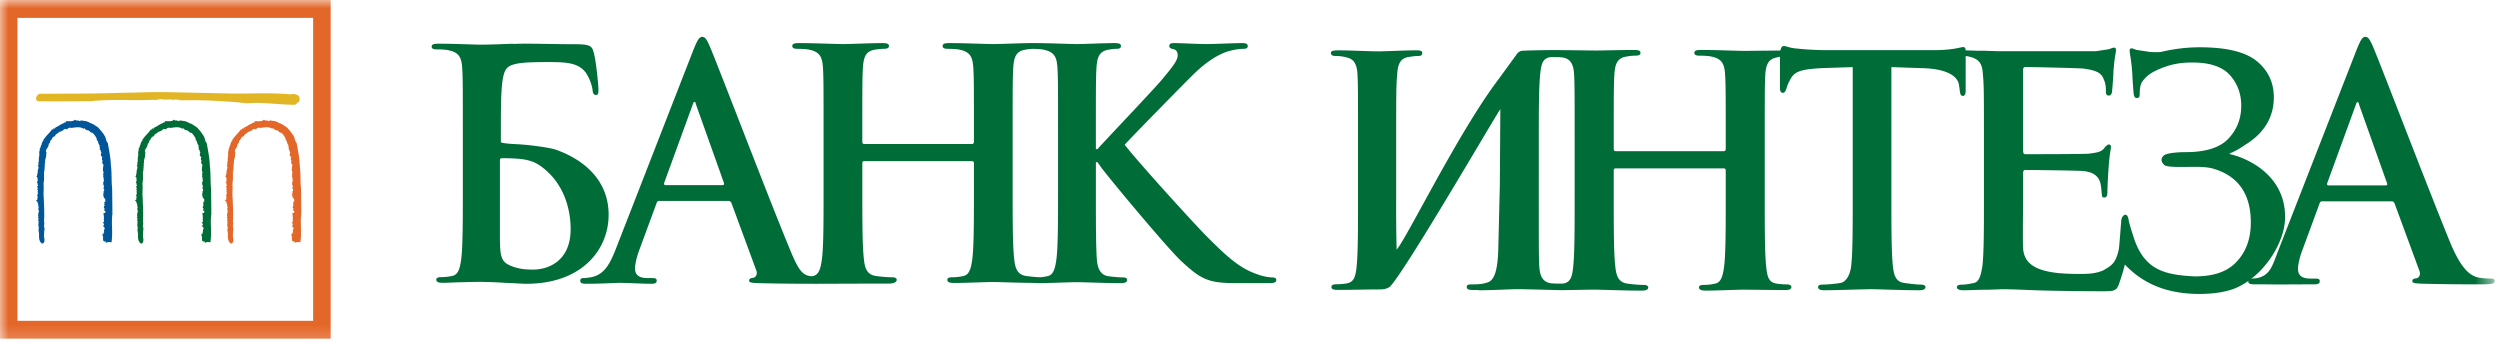 <svg width="150" height="21" viewBox="0 0 150 21" xmlns="http://www.w3.org/2000/svg" xmlns:xlink="http://www.w3.org/1999/xlink"><title>inteza</title><defs><path id="a" d="M0 20.784h149.507V0H0v20.784z"/></defs><g fill="none" fill-rule="evenodd"><path d="M17.893 5.73V5.73l-.007-.003c-.12-.076-.303-.116-.426-.062-.783-.076-1.53-.069-2.323-.06h-.023l-.032.002c-.397.005-.807.009-1.219.004l-3.32-.071a38.905 38.905 0 0 0-2.466.016c-.62.007-1.22.023-1.834.04-.638.017-2.162.023-3.072.026-.485.002-.738.002-.772.004-.108.006-.238.16-.24.283-.002.07.038.15.154.16.085.009.635.012 1.636.01l1.022-.006c.272-.002.398.003.457-.002h.006c.752-.08 1.507-.074 2.236-.069h.057c.472.002.96.006 1.452-.014a.72.72 0 0 0 .313-.021l.016-.002c.047-.008.095-.019.14-.022.113.031.24.031.376.028.13-.004.262-.005.383.025v.003l.021-.002v-.003c.107-.037.203-.018.305.003.004.002.02.003.02.003a.753.753 0 0 0 .139.02c.949-.026 1.998.009 3.308.113l.618.067h.008c.55-.056 1.119-.013 1.67.029h.013c.413.032.804.06 1.192.053l.003.004.023-.008V6.27l.205-.166h.001l.009-.011h-.001a.298.298 0 0 0-.048-.362" fill="#E1B523"/><path d="M12.663 12.718l.017-.012v-.042l-.015-1.323v-.008c-.023-.2-.028-.417-.033-.65-.006-.263-.011-.536-.046-.774-.007-.345-.072-.713-.137-1.068l-.044-.243-.004-.02-.016-.019c-.051-.052-.069-.12-.089-.196-.017-.065-.034-.133-.074-.197a2.64 2.64 0 0 0-.345-.458l-.006-.007c-.03-.042-.066-.065-.097-.084-.018-.013-.035-.023-.054-.039l-.028-.024-.016.003-.022-.02a.968.968 0 0 0-.33-.163h-.003c-.034-.05-.1-.058-.143-.06v-.031l-.062-.009-.287-.044-.042-.009-.026.037c-.01.014-.014.018-.074-.006a.608.608 0 0 0-.092-.026h-.035l-.014.016c-.01-.007-.021-.016-.034-.02l-.119-.038-.01.058a.263.263 0 0 0-.137.03h-.19l-.175.002.02.068-.003.004c-.078-.02-.137.028-.17.056l-.016.013a.237.237 0 0 0-.123.058c-.019.014-.025.019-.041.019l-.03.004-.019.022a.508.508 0 0 1-.154.092l-.097.043.021.022a.169.169 0 0 0-.046.031h-.094v.076c-.004-.002-.007-.002-.01-.002l-.053-.023a.325.325 0 0 0-.037.047c-.058.08-.132.159-.21.247a2.52 2.52 0 0 0-.259.314l-.021.033.013.035a.127.127 0 0 0-.07.093c-.035.039-.043.092-.05.127a.258.258 0 0 1-.005.033.264.264 0 0 0-.055.13c-.003.028-.006.044-.017.06l-.047.058.02.018c-.013.034-.013.071-.013.095a.16.16 0 0 1-.002.03l-.03.019.007.049c.013.092.001.179-.01.27a1.198 1.198 0 0 0-.014.277c-.036.056-.027.12-.021.161a.25.25 0 0 1 .003.042l-.045.036.032.058c.025.042.005.11-.013.176-.019.061-.04.139-.017.206a.083.083 0 0 0-.017.017.102.102 0 0 0-.014.056c0 .05-.003.066-.006.07l-.034.073-.004.028.06.044a.36.36 0 0 0 .003.116c.008.05.01.069-.005.088l-.038.072.038.046v.012c-.002.033-.005.092.035.134 0 .009.003.016.004.022l-.07.019.046.101a.114.114 0 0 1-.006.025c-.006.028-.02.088.01.138a.247.247 0 0 0 .001.154c.003.01.007.025.007.035-.065.07-.034.165-.015.216-.031.047-.024.108-.017.14l-.09.033.091.095a.101.101 0 0 0 .011.072c.01.017.024.028.038.033l-.027.01c0 .002.001.006.004.01h-.002l.033.084-.002.01c-.007.05.004.1.028.138a.09.09 0 0 0-.015.042l-.036.035.036.051c.027.04.016.093-.004.174-.017.073-.038.164.001.243l-.05.049.064.047-.005.01c-.017.032-.046.089-.01.15l-.002-.005c.014.027.007.077 0 .126-.007.076-.019.168.02.255l-.012.092.004-.012a.119.119 0 0 0 .008.088l-.028.01.02.063a.84.84 0 0 1 .02.23c0 .161.001.34.141.478l.032.03.039-.011c.105-.034.11-.14.113-.198l.002-.033.003-.016-.005-.015c-.042-.146-.024-.337-.008-.507.004-.045.008-.088.01-.13l.003-.02-.01-.016c-.029-.06-.022-.119-.013-.185a.487.487 0 0 0-.006-.202 8.83 8.83 0 0 0-.004-1c-.006-.137-.011-.266-.012-.385v-.004l-.001-.004a3.233 3.233 0 0 1-.008-.475c.003-.144.007-.289-.006-.424.034-.155.032-.295.03-.447-.002-.068-.003-.138-.002-.21l.003-.02-.006-.008c.032-.04.04-.082.024-.124a.66.66 0 0 0 .019-.158c.001-.038.002-.078.011-.111l.004-.016-.005-.018a.226.226 0 0 1 .007-.11c.01-.05.024-.107.004-.164.056-.116.068-.258.08-.397l.004-.047c.005-.03-.006-.058-.029-.085v-.003c0-.062.03-.11.07-.175a.584.584 0 0 0 .103-.251l.001-.016V8.63c.004-.006.01-.01.015-.016.027-.02.066-.057.065-.113a.081.081 0 0 0-.004-.028.566.566 0 0 0 .107-.147c.042-.07.072-.12.151-.143l.04-.012.01-.04c.012-.047.05-.073.112-.113a.44.44 0 0 0 .135-.113c.053.006.084-.008.103-.028a.382.382 0 0 0 .151-.088c.066-.053.087-.065.132-.044l.045.02.03-.029.005-.001c.02-.005.057-.016.078-.052a.25.25 0 0 0 .052-.014c.037-.013.045-.016.06-.008a.085.085 0 0 0 .066.01l.003.006.052-.008.07-.01c.207-.027.386-.05.548.039l.057.033.036-.053a.187.187 0 0 1 .02.025c.043.045.115.128.22.11.023.02.05.038.073.05.01.005.02.014.03.02v.003l.014.019c.033.044.102.065.157.069.123.13.246.31.246.389v.072h.054v.005c.021.097.049.216.121.295-.02.05-.003.11.006.136l.007.024-.018.057.048.049.01.005c-.003.05.02.099.035.13l.013.03-.012.026c-.065.125.022.197.064.23l.015.013c-.032.024-.031.053-.037.097l.005.056.022.037h.002c0 .002.001.006.004.007.003.01.007.027.016.042l-.025.025-.017.067.036.053.027.013c0 .03.012.057.02.074l.004.013-.005.032c-.026.12-.055.277.018.402l-.005.007c-.035.046-.027.1-.02.139.001.01.005.033.004.039l-.019.077a.13.13 0 0 0 .044.012c-.001.01-.004.014-.006.025l-.016.088h.028a.65.65 0 0 0-.006.083c0 .044-.002.072-.018.096l-.006.01-.003.01c-.02.08.01.155.031.216a.271.271 0 0 0 .013.034.08.08 0 0 0-.023.063c0 .007.003.012.004.017l-.016.016.014.042a.084.084 0 0 0 .04.05l-.012.003c-.003 0-.003.056-.003.056v.021l-.045.015.023.047a.116.116 0 0 0-.012.092l-.03.054c.001-.002.005.035.033.05-.028.1.042.173.085.215l.037.044h-.034l.025.094.001.003a.197.197 0 0 0-.02.022l-.058.029.019.083-.006.017c-.013.044-.003.074.01.092.002.001.005.005.008.006a.17.17 0 0 0-.05.105l-.007.068.055.009a.7.7 0 0 0-.012.042c-.008.027-.013.05-.024.067-.002.003-.004.005-.005.009l.096.054a.402.402 0 0 0-.027.074c-.004.008-.007.023-.01.03H12.145l.005.095c.005.014.007.032.009.05.001.019.004.04.008.059v.097c0 .012 0 .031.005.054l-.012.005.008.053a.323.323 0 0 1 0 .08l-.002.05-.065.034.079.09v.005c-.01.02-.021.05-.021.084h-.058l.098.122c.008.008.016.036.021.056l.001.007c-.04.038-.046.098-.048.13-.002.012-.004.033-.007.04h.001l.025.032a.103.103 0 0 0-.037.044.125.125 0 0 0-.009.07h-.094l.078.078-.072.026.06.05v.198a.09.09 0 0 0 .045.08c.002 0 .004.003.004.003a.14.14 0 0 0 .116.016v.082l.092-.03a.327.327 0 0 1 .173-.01l.076.013.01-.076c.037-.296.03-.58.023-.858a4.752 4.752 0 0 1 .02-.773c.02-.05-.002-.093-.015-.116" fill="#006C37"/><path d="M6.728 12.718l.017-.012-.001-.042-.015-1.323v-.008a7.052 7.052 0 0 1-.032-.65c-.006-.263-.01-.536-.046-.774-.006-.345-.073-.713-.137-1.068l-.043-.243-.004-.02-.016-.019c-.053-.052-.07-.12-.09-.196-.017-.065-.034-.133-.073-.197-.087-.16-.225-.319-.346-.458l-.006-.007c-.03-.042-.066-.065-.096-.084-.02-.013-.035-.023-.054-.039l-.028-.024-.017.003-.022-.02a.973.973 0 0 0-.33-.163h-.002c-.035-.05-.1-.058-.144-.06v-.031l-.062-.009-.287-.044-.043-.009-.026.037c-.01.014-.012.018-.074-.006a.546.546 0 0 0-.09-.026h-.035l-.016.016a.127.127 0 0 0-.032-.02l-.12-.038-.01.058a.26.26 0 0 0-.136.03H4.12l-.175.002.02.068-.003.004c-.078-.02-.137.028-.17.056l-.015.013a.235.235 0 0 0-.124.058c-.018.014-.025.019-.042.019l-.029.004-.02.022a.486.486 0 0 1-.154.092l-.097.043.021.022a.175.175 0 0 0-.045.031h-.093v.076c-.005-.002-.008-.002-.012-.002l-.052-.023c-.004 0-.038.047-.038.047-.057.08-.131.159-.21.247a2.436 2.436 0 0 0-.259.314l-.022.033.015.035a.124.124 0 0 0-.069.093c-.036.039-.043.092-.05.127a.4.4 0 0 1-.006.033.254.254 0 0 0-.053.13.144.144 0 0 1-.02.06l-.045.058.021.018a.258.258 0 0 0-.016.095v.03l-.031.019.007.049a.957.957 0 0 1-.01.27 1.09 1.09 0 0 0-.014.277c-.036.056-.028.12-.022.161a.154.154 0 0 1 .005.042l-.047.036.033.058c.025.042.005.11-.013.176-.019.061-.04.139-.018.206-.005.005-.011.01-.016.017a.09.09 0 0 0-.013.056c0 .05-.005.066-.007.07l-.034.073-.006.028.063.044a.36.36 0 0 0 .003.116c.008.05.01.069-.005.088l-.04.072.04.046v.012c-.002.033-.005.092.034.134 0 .009.003.016.004.022l-.07.019.046.101c0 .007-.003.016-.005.025-.007.028-.02.088.01.138a.264.264 0 0 0 0 .154.26.26 0 0 1 .008.035c-.066.07-.034.165-.016.216-.031.047-.024.108-.017.14l-.09.033.091.095a.098.098 0 0 0 .011.072c.011.017.024.028.04.033l-.029.01.003.01.032.084-.002.01c-.007.05.004.1.027.138a.097.097 0 0 0-.015.042l-.035.035.035.051c.028.04.017.093-.002.174-.019.073-.04.164.001.243l-.05.049.062.047-.004.01c-.016.032-.045.089-.01.15l-.003-.005c.014.027.007.077.002.126a.468.468 0 0 0 .02.255l-.012.092.003-.012a.116.116 0 0 0 .008.088l-.03.01.022.063a.84.84 0 0 1 .02.23c0 .161.001.34.141.478l.032.03.04-.011c.105-.034.11-.14.112-.198l.002-.033.002-.016-.004-.015c-.042-.146-.024-.337-.007-.507.002-.045.007-.088.01-.13l.001-.02-.009-.016c-.028-.06-.021-.119-.013-.185a.48.48 0 0 0-.007-.202 9.22 9.22 0 0 0-.002-1c-.006-.137-.011-.266-.013-.385v-.004l-.001-.004c-.018-.153-.013-.317-.008-.475a3.572 3.572 0 0 0-.005-.424c.033-.155.032-.295.029-.447a4.588 4.588 0 0 1 0-.21v-.02l-.004-.008c.031-.04.039-.082.023-.124.015-.056.017-.11.019-.158.001-.038.002-.078.01-.111l.003-.016-.004-.018a.235.235 0 0 1 .009-.11.306.306 0 0 0 .003-.164c.056-.116.069-.258.08-.397l.004-.047a.101.101 0 0 0-.03-.085v-.003c0-.062.031-.11.07-.175a.572.572 0 0 0 .104-.251l.001-.016-.001-.003.017-.016c.025-.02.065-.057.064-.113a.096.096 0 0 0-.005-.028.587.587 0 0 0 .11-.147c.04-.07.069-.12.149-.143l.04-.012.01-.04c.011-.047.05-.073.112-.113a.443.443 0 0 0 .135-.113c.053.006.084-.008.103-.028a.37.37 0 0 0 .15-.088c.066-.053.088-.065.132-.044l.047.02.028-.029.005-.001a.116.116 0 0 0 .08-.052.265.265 0 0 0 .052-.014c.036-.013.045-.016.058-.008a.09.09 0 0 0 .067.01l.003.006.052-.008.07-.01c.208-.027.387-.05.549.039l.057.033.035-.053a.333.333 0 0 1 .021.025c.042.045.114.128.22.11.023.02.049.038.072.05.01.005.021.014.03.02v.003l.014.019c.033.044.102.065.157.069.123.13.246.31.246.389v.072h.053c0 .003.002.003.002.005.02.097.048.216.12.295-.02.05-.002.11.006.136a.206.206 0 0 1 .007.024l-.018.057.047.049.01.005c-.002.05.02.099.036.13.004.01.009.019.012.03l-.012.026c-.063.125.024.197.065.23.007.006.01.01.016.013-.034.024-.032.053-.037.097l.005.056.021.037h.002l.002.007c.004.01.008.027.018.042L6.14 9.7l-.016.067.035.053.028.013c0 .03.01.057.02.074 0 .004 0 .009.003.013l-.007.032c-.023.12-.052.277.02.402-.002.004-.003.004-.006.007-.034.046-.024.1-.02.139.002.01.006.033.004.039l-.018.077a.139.139 0 0 0 .044.012c-.002.01-.006.014-.006.025l-.016.088h.03a.504.504 0 0 0-.008.083c0 .044-.002.072-.018.096l-.006.01-.003.01c-.021.08.008.155.03.216l.013.034a.082.082 0 0 0-.022.063c0 .007.002.012.004.017l-.016.016.014.042a.08.08 0 0 0 .04.05l-.012.003c-.002 0-.002.056-.002.056v.021l-.046.015.023.047a.116.116 0 0 0-.012.092l-.03.054c.001-.002.005.035.032.05-.028.1.043.173.085.215.018.02.03.033.037.044h-.035l.027.094.001.003a.154.154 0 0 0-.02.022l-.057.029.019.083-.006.017c-.014.044-.003.074.008.092.003.001.006.005.01.006a.16.16 0 0 0-.05.105l-.008.068.056.009a.7.7 0 0 0-.013.042c-.007.027-.012.05-.024.067-.001.003-.004.005-.005.009l.096.054a.332.332 0 0 0-.027.074c-.002.008-.007.023-.011.03H6.212l.004.095a.157.157 0 0 1 .007.05l.01.059v.097c0 .012.001.031.004.054l-.01.005.007.053a.43.43 0 0 1 0 .08v.05l-.067.034.08.09a.217.217 0 0 0-.022.089h-.058l.098.122c.009.008.014.036.021.056l.002.007c-.04.038-.046.098-.049.13-.003.012-.004.033-.006.04l.025.032a.112.112 0 0 0-.037.044.13.13 0 0 0-.008.07h-.095l.078.078-.072.026.06.05v.198c0 .034.016.065.045.08l.004.003a.14.14 0 0 0 .116.016v.082l.092-.03a.327.327 0 0 1 .174-.01l.076.013.009-.076c.038-.296.029-.58.023-.858a4.69 4.69 0 0 1 .02-.773c.02-.05 0-.093-.015-.116" fill="#005698"/><path d="M18.06 12.717l.017-.011v-.04l-.015-1.327v-.007a6.524 6.524 0 0 1-.033-.651 6.82 6.82 0 0 0-.046-.773c-.007-.344-.072-.712-.138-1.067l-.043-.243-.003-.022-.016-.019c-.053-.053-.07-.119-.09-.196-.016-.063-.033-.132-.073-.194a2.705 2.705 0 0 0-.346-.458l-.007-.008c-.03-.042-.066-.065-.096-.086-.018-.01-.035-.02-.054-.037l-.028-.026-.017.004-.02-.016a.967.967 0 0 0-.331-.166l-.002-.002c-.036-.049-.1-.056-.145-.057v-.032l-.06-.01-.29-.045-.04-.007-.027.036c-.01.016-.013.02-.073-.006-.028-.009-.06-.02-.092-.023l-.033-.003-.017.017a.31.31 0 0 0-.033-.02l-.12-.038-.009.057a.276.276 0 0 0-.137.032h-.366l.021.068-.003.005c-.078-.02-.137.027-.17.055-.006.007-.012.01-.015.014-.064.01-.099.038-.125.058-.017.014-.023.019-.04.019l-.03.004-.02.02c-.026.036-.109.073-.153.094l-.097.044.021.022a.151.151 0 0 0-.046.029h-.093v.077l-.012-.002-.052-.022c-.004-.002-.039.046-.039.046-.056.08-.13.161-.208.246-.092.1-.186.203-.259.314l-.022.033.014.034a.136.136 0 0 0-.07.093.252.252 0 0 0-.05.13.114.114 0 0 1-.006.03.268.268 0 0 0-.052.132.143.143 0 0 1-.019.06l-.046.06.02.016a.264.264 0 0 0-.014.094.168.168 0 0 1-.002.03l-.03.02.006.047a.922.922 0 0 1-.011.273c-.01.086-.022.175-.013.276-.035.056-.026.12-.02.162a.212.212 0 0 1 .003.042l-.046.035.033.058c.025.042.006.109-.014.176-.017.061-.039.141-.017.206-.005.005-.011.01-.016.017a.087.087 0 0 0-.014.056c0 .05-.004.065-.007.07l-.033.072-.006.029.062.044a.36.36 0 0 0 .003.116c.007.05.01.07-.004.088l-.039.072.038.046v.012c-.002.031-.005.092.034.134a.134.134 0 0 0 .005.023l-.07.02.046.1c0 .006-.004.015-.006.024-.006.028-.02.086.01.139-.022.058-.008.114.002.153l.006.033c-.066.072-.034.169-.016.218-.03.05-.023.106-.017.14l-.09.033.092.095a.092.092 0 0 0 .011.072c.01.017.025.028.038.033l-.028.009.004.01.032.086-.001.009c-.008.051.004.1.028.138a.073.073 0 0 0-.015.042l-.037.035.035.051c.027.04.017.093-.003.174-.017.072-.04.164 0 .242l-.049.052.064.045a.027.027 0 0 1-.006.01c-.016.03-.046.089-.009.15l-.003-.007c.014.028.008.077.002.13-.009.074-.02.165.02.254l-.012.089.001-.01a.117.117 0 0 0 .009.086l-.028.014.02.061c.02.066.02.147.02.23 0 .16 0 .34.143.477l.03.03.04-.012c.105-.032.11-.14.113-.195.002-.012.002-.025.002-.036l.002-.016-.004-.013c-.042-.147-.025-.338-.008-.509.003-.043.008-.086.01-.126l.002-.023-.01-.017c-.028-.06-.02-.116-.012-.185a.484.484 0 0 0-.007-.2c.025-.31.01-.676-.002-1-.006-.139-.011-.267-.013-.386v-.004l-.001-.003c-.018-.154-.013-.317-.008-.476a3.585 3.585 0 0 0-.005-.425c.033-.153.031-.295.028-.445V10.316l-.004-.008c.033-.041.04-.083.024-.124a.663.663 0 0 0 .019-.158c.001-.04.002-.076.01-.109l.004-.02-.005-.017a.25.25 0 0 1 .009-.11.3.3 0 0 0 .003-.165c.056-.114.068-.257.08-.395l.004-.047a.094.094 0 0 0-.03-.083v-.005c0-.062.03-.111.07-.173.043-.07.09-.146.104-.253V8.63l.017-.016c.025-.023.065-.058.064-.112a.074.074 0 0 0-.005-.029.583.583 0 0 0 .11-.147c.04-.07.07-.12.149-.143l.04-.012.01-.041c.01-.046.05-.07.113-.11a.511.511 0 0 0 .134-.113c.053.004.084-.012.102-.032a.373.373 0 0 0 .151-.086c.067-.054.088-.067.133-.044l.046.022.028-.03.006-.002a.13.13 0 0 0 .079-.051.216.216 0 0 0 .052-.016c.037-.012.045-.014.058-.007a.094.094 0 0 0 .067.01l.003.006.053-.01.07-.008c.207-.027.385-.05.547.039l.058.031.034-.05a.076.076 0 0 1 .021.022c.042.048.115.129.221.111.022.022.049.037.072.05.009.008.021.013.03.02v.004l.015.02c.032.043.102.064.157.066.121.132.245.31.245.39v.072h.052l.003.006c.02.097.047.216.12.295-.02.05-.003.11.005.134.004.008.006.02.008.027l-.017.056.046.049.012.005a.275.275 0 0 0 .035.132l.012.027-.012.027c-.064.128.023.196.063.229l.017.014c-.033.025-.032.05-.039.097l.006.056.023.036.002.001c0 .004 0 .006.002.007.003.01.007.026.017.042l-.024.025-.018.067.036.053.029.012c-.002.032.01.058.018.076 0 .003.002.007.004.01l-.007.033c-.024.122-.053.279.02.405-.002 0-.003.003-.003.003-.037.048-.028.102-.022.14.001.014.005.032.003.04l-.019.075c0 .004.025.009.045.015-.001.007-.005.015-.007.022l-.016.09h.03a.394.394 0 0 0-.007.081c0 .045-.001.074-.018.096l-.006.011-.003.01a.342.342 0 0 0 .03.215.608.608 0 0 0 .013.035.09.09 0 0 0-.023.062c0 .007.003.012.006.02l-.017.015.014.042c.007.025.023.04.04.05l-.012.001c-.003 0-.003.06-.003.06v.02l-.045.014.023.047a.117.117 0 0 0-.011.092l-.032.055s.006.034.033.048c-.027.1.042.173.086.217.017.019.03.03.037.041h-.036l.027.095.001.004a.11.11 0 0 0-.019.02l-.058.03.018.082-.007.021a.095.095 0 0 0 .01.088c.004.006.006.007.009.009a.164.164 0 0 0-.05.103l-.007.07.055.006-.012.044a.252.252 0 0 1-.024.066l-.005.01.096.055a.37.37 0 0 0-.027.071.172.172 0 0 1-.011.03H17.544l.004.097a.238.238 0 0 1 .008.05c.002.02.004.038.01.06v.096a.37.37 0 0 0 .003.053l-.01.005.007.054c.005.027.001.053 0 .08a.359.359 0 0 0 0 .049l-.067.035.08.088c0 .003-.001.003-.003.006a.215.215 0 0 0-.018.085h-.059l.097.122c.008.008.016.036.021.056l.003.007c-.04.038-.046.098-.05.13a.188.188 0 0 1-.006.04l.001-.001.024.032a.13.13 0 0 0-.037.047.122.122 0 0 0-.007.069h-.095l.077.078-.072.025.061.05v.2c0 .033.016.065.044.079 0 0 .005 0 .006.002.037.026.08.026.114.016v.082l.094-.03a.34.34 0 0 1 .172-.012l.077.016.009-.08c.037-.293.03-.58.023-.854-.007-.27-.014-.524.02-.773.021-.048-.001-.094-.015-.118" fill="#E36729"/><mask id="b" fill="#fff"><use xlink:href="#a"/></mask><path d="M18.789 19.249H1.047V1.073h17.742V19.25zM0 20.319h19.84V0H0v20.319z" fill="#E36729" mask="url(#b)"/><path d="M36.518 12.89c0 2.031-1.539 4.137-4.948 4.137-.222 0-.76-.039-1.298-.058a24.523 24.523 0 0 0-1.389-.056c-.204 0-.612 0-1.056.02-.428 0-.909.036-1.279.036-.242 0-.371-.056-.371-.187 0-.096.074-.154.296-.154.278 0 .5-.037.668-.074.37-.076.463-.493.537-1.045.092-.797.092-2.295.092-4.043v-3.34c0-2.883 0-3.416-.037-4.023-.036-.645-.185-.95-.796-1.081-.15-.04-.464-.059-.723-.059-.204 0-.315-.038-.315-.17 0-.133.13-.171.407-.171.983 0 2.15.057 2.521.057.782 0 1.427-.043 1.993-.053v.012c.097-.003.197-.009.299-.012.84-.02 1.986.026 3.331.027.973 0 1.066.096 1.178.516.15.556.28 1.993.28 2.204 0 .228-.019.325-.149.325-.15 0-.187-.116-.205-.289-.038-.363-.262-.898-.486-1.148-.469-.517-1.197-.536-2.188-.536-1.458 0-2.117.05-2.435.337-.393.343-.393 1.666-.393 4.117v.352a.21.21 0 0 0 .073.033c.166.037.423.067.871.086.61.03 1.788.166 2.322.319 1.52.53 3.2 1.702 3.2 3.921zm-4.522 3.285c-.426 0-.853-.02-1.353-.229-.593-.246-.648-.569-.648-1.822V9.626c0-.096.036-.133.111-.133.277 0 .463 0 .797.019.723.04 1.148.172 1.538.455 1.408 1.004 1.797 2.6 1.797 3.777 0 1.976-1.409 2.431-2.242 2.431zm44.337.469c-.224 0-.594-.056-1.152-.284-1.004-.4-1.841-1.255-2.66-2.058-.724-.707-4.37-4.724-5.04-5.62.631-.684 3.441-3.541 4.017-4.113.8-.8 1.434-1.2 2.008-1.428.354-.134.82-.21 1.079-.21.186 0 .28-.038.28-.171 0-.134-.13-.174-.317-.174-.578 0-1.602.058-2.176.058-.502 0-1.525-.058-1.915-.058-.206 0-.298.04-.298.174 0 .114.073.15.242.19.185.039.26.172.26.38 0 .325-.41.801-.93 1.43-.539.647-3.253 3.484-3.885 4.19h-.094v-.837c0-2.897 0-3.43.036-4.04.039-.667.187-.99.69-1.084.223-.04.334-.059.52-.059.15 0 .26-.037.26-.17 0-.134-.13-.174-.39-.174-.633 0-1.805.058-2.251.058-.445 0-1.616-.058-2.603-.058l-.024.001-.023-.001c-.725 0-1.896.058-2.341.058-.503 0-1.674-.058-2.678-.058-.26 0-.39.038-.39.172 0 .133.11.172.315.172.26 0 .578.018.726.056.612.134.762.439.799 1.085.037.61.037 1.144.037 4.036v.4c0 .096-.056.133-.111.133H51.85c-.056 0-.112-.037-.112-.132v-.4c0-2.893 0-3.428.037-4.037.037-.666.186-.99.687-1.085.224-.038.391-.056.54-.056.224 0 .335-.039.335-.172 0-.134-.13-.172-.39-.172-.726 0-1.897.058-2.344.058-.5 0-1.671-.058-2.675-.058-.26 0-.39.038-.39.172 0 .133.11.172.315.172.26 0 .576.018.725.056.614.134.762.439.8 1.085.036.61.036 1.144.036 4.036v3.352c0 1.749 0 3.254-.093 4.054-.074.55-.167.971-.538 1.047l-.068.014c-.66-.028-.874-.513-1.497-2.04-1.192-2.894-4.166-10.668-4.616-11.716-.185-.438-.297-.607-.464-.607-.186 0-.299.209-.525.76L36.95 14.937c-.372.948-.727 1.596-1.582 1.713-.15.017-.162.034-.333.034-.15 0-.22.042-.22.155 0 .15.11.187.353.187.962 0 1.744-.054 1.948-.054.58 0 1.377.054 1.971.054.208 0 .315-.037.315-.187 0-.113-.054-.155-.274-.155h-.282c-.576 0-.745-.244-.745-.588 0-.228.098-.685.28-1.159l1.006-2.727c.036-.114.074-.155.167-.155H43.7c.092 0 .152.041.191.135l1.487 4.037c.09.23-.037.404-.17.44-.186.017-.26.059-.26.172 0 .133.222.133.558.15 1.488.037 2.845.037 3.515.037.418 0 3.108-.012 4.314-.012.204 0 .37-.046.437-.135a.136.136 0 0 0 .015-.03c.003-.002.005-.007.007-.01a.184.184 0 0 0 .009-.052.12.12 0 0 0-.017-.063l-.013-.016a.14.14 0 0 0-.032-.024c-.005-.004-.007-.01-.013-.013h-.006a.513.513 0 0 0-.216-.036c-.278 0-.688-.037-.948-.076-.558-.076-.67-.496-.726-1.029-.092-.818-.092-2.323-.092-4.072V9.783c0-.095.056-.114.112-.114h6.473c.055 0 .11.039.11.114l.001 1.676c0 1.749 0 3.254-.093 4.054-.073.55-.167.971-.54 1.047-.166.039-.39.076-.668.076-.223 0-.297.057-.297.152 0 .133.13.19.39.19.725 0 1.896-.057 2.323-.057.47 0 1.468.047 2.545.055.045.007.1.012.16.012.746 0 1.917-.058 2.345-.058.463 0 1.635.058 2.676.058.205 0 .354-.058.354-.191 0-.095-.091-.153-.241-.153-.241 0-.65-.037-.91-.075-.467-.075-.633-.496-.671-1.028-.056-.818-.056-2.326-.056-4.077V9.73h.094l.204.285c.39.554 4.052 4.953 4.872 5.697.797.723 1.3 1.143 2.307 1.237.39.04.724.04 1.282.04h1.617c.354 0 .449-.059.449-.192 0-.113-.114-.153-.244-.153zm-32.984-5.535h-3.423c-.076 0-.093-.062-.076-.138l1.71-4.686c.023-.076.054-.174.112-.174.055 0 .076.098.093.174l1.676 4.704c.016.058 0 .12-.092.12zm20.134.355c0 1.751 0 3.259-.093 4.057-.075.552-.168.973-.538 1.048a3.308 3.308 0 0 1-.44.067 8.349 8.349 0 0 1-.835-.076c-.558-.076-.67-.496-.726-1.029-.092-.818-.092-2.323-.092-4.072V8.107c0-2.892 0-3.427.036-4.036.038-.666.188-.99.689-1.085.19-.033.34-.05.472-.054.253.001.548.02.69.057.614.133.764.437.8 1.084.037.61.037 1.143.037 4.04v3.35zM149.434 16.715c-.221 0-.503-.017-.783-.075-.392-.114-.93-.38-1.64-2.09-1.192-2.891-4.173-10.68-4.622-11.73-.187-.437-.297-.61-.465-.61-.187 0-.298.21-.522.763l-4.678 11.988c-.372.955-.493 1.53-1.246 1.714-.148.035-.116.02-.298.033-.149.012-.288.048-.288.16 0 .153.119.192.36.192.969 0 1.152.009 1.359.009.576 0 1.66-.009 2.257-.009.205 0 .317-.039.317-.191 0-.113-.056-.154-.281-.154h-.278c-.579 0-.747-.247-.747-.59 0-.229.093-.688.28-1.164l1.006-2.729c.038-.114.075-.153.169-.153h4.156c.092 0 .149.039.186.131l1.491 4.049c.093.229-.037.4-.168.439-.187.017-.26.058-.26.17 0 .134.223.134.56.153 1.49.04 2.85.04 3.521.04.69 0 .856-.04.856-.192 0-.134-.093-.154-.242-.154m-6.297-5.591h-3.43c-.075 0-.094-.058-.075-.133l1.714-4.696c.019-.077.056-.172.113-.172.055 0 .073.095.092.172l1.678 4.715c.018.056 0 .114-.092.114" fill="#006C37" mask="url(#b)"/><path d="M135.326 9.892a5.117 5.117 0 0 0-1.547-.649v-.038c.221-.08.554-.252.911-.503.78-.473 1.298-1.062 1.553-1.767.125-.34.186-.707.186-1.1 0-.573-.143-1.074-.425-1.508a2.902 2.902 0 0 0-.597-.658c-.679-.554-1.818-.832-3.41-.832-.808 0-1.559.095-2.36.284a4.75 4.75 0 0 1-.681-.007c-.354-.062-.62-.092-.766-.122-.117-.03-.206-.09-.294-.09-.116 0-.116.09-.116.18 0 .123.103.51.16 1.354 0 .21.061 1.025.09 1.266.03.091.059.181.177.181.146 0 .176-.09.176-.241 0-.152 0-.452.12-.695.07-.103.142-.191.217-.27.285-.297.616-.447 1.067-.628l.11-.037c.447-.162.954-.262 1.643-.262 1.059 0 1.811.257 2.259.761.451.51.675 1.12.675 1.838 0 .767-.254 1.421-.768 1.968-.259.274-.604.478-1.034.612-.418.131-.918.198-1.498.198-.39 0-1.147.033-1.347.205-.197.166-.17.393.037.571.134.114.683.114 1.08.114.12 0 .24-.002.353-.003.588-.006 1.107-.016 1.557.123 1.463.454 2.195 1.524 2.195 3.212 0 .98-.289 1.765-.862 2.366-.014.012-.024.028-.038.04-.602.605-1.43.828-2.484.828-1.073-.06-1.985-.172-2.673-.752-.325-.274-.6-.653-.82-1.179-.027-.066-.057-.135-.083-.207-.05-.137-.327-.976-.374-1.266-.083-.52-.442-.268-.442.114-.02.212-.111 1.4-.124 1.514-.03.183-.005.097-.036.218-.185.807-.453.922-.92 1.198-.48.213-.982.213-1.464.213-1.928 0-3.314-.275-3.343-1.59-.03-.55 0-2.294 0-2.965v-1.5c0-.091.029-.183.12-.183.452 0 3.102.032 3.465.062.69.06.963.367 1.053.733.061.244.061.49.09.703 0 .094.03.153.151.153.18 0 .18-.214.18-.365 0-.124.03-.888.06-1.254.061-.98.151-1.285.151-1.407 0-.123-.06-.153-.12-.153-.09 0-.182.091-.302.245-.18.214-.452.244-.903.306-.42.03-3.403.03-3.825.03-.091 0-.12-.092-.12-.215v-4.8c0-.154.029-.215.12-.215.392 0 3.163.061 3.495.093.933.121 1.113.336 1.233.672.12.244.12.55.12.703 0 .153.032.244.182.244.12 0 .15-.091.18-.184.03-.243.092-1.07.092-1.284.06-.856.15-1.1.15-1.222 0-.094 0-.185-.121-.185-.09 0-.18.062-.3.091-.151.032-.423.065-.784.124h-5.513c-.114 0-.258 0-.421-.002-.16-.007-.34-.014-.525-.016l-.227-.012h-.468a26.596 26.596 0 0 0-.66-.02v-.045c-.03-.123-.059-.153-.15-.153-.15 0-.603.185-1.776.185h-6.326c-.602 0-1.295-.032-1.837-.094-.483-.031-.663-.153-.814-.153-.09 0-.15.03-.21.247l-.001.02c-.597.01-1.403.012-1.929.022-.06.002-.113.002-.157.002-.505 0-1.679-.057-2.688-.057-.26 0-.39.037-.39.17 0 .136.111.173.317.173.261 0 .578.02.726.059.616.133.766.438.802 1.088.038.612.038 1.147.038 4.05v.4c0 .095-.056.134-.112.134h-6.495c-.057 0-.113-.039-.113-.133v-.402c0-2.902 0-3.437.038-4.05.037-.667.187-.992.69-1.087.223-.04.391-.059.541-.059.223 0 .336-.037.336-.172 0-.134-.13-.17-.39-.17-.729 0-1.903.033-2.351.033-.064 0-2.578-.035-2.635-.026-.65.006-1.433.022-1.752.043-.077.004-.22.1-.265.162-.527.73-.616.848-1.117 1.535-2.422 3.19-5.527 9.58-6.122 10.234a109.2 109.2 0 0 1-.027-3.105V8.542c0-2.9 0-3.424.06-4.04.03-.648.18-.987.663-1.081.24-.032.392-.062.572-.062.18 0 .271-.03.271-.184 0-.123-.12-.155-.36-.155-.723 0-1.809.061-2.26.061-.542 0-1.717-.061-2.41-.061-.3 0-.45.032-.45.155 0 .155.12.184.3.184.212 0 .452.03.663.094.42.092.602.4.632 1.048.03.617.03 1.14.03 4.041v3.332c0 1.85 0 3.362-.089 4.164-.061.556-.152.864-.544.957-.15.03-.39.061-.662.061-.21 0-.3.062-.3.152 0 .158.15.186.39.186.723 0 1.898-.028 2.32-.028.296 0 .51 0 .684-.099a.33.33 0 0 0 .16-.113c1.022-1.14 6.31-10.237 6.58-10.607l-.03 4.564-.09 3.73c-.029 1.482-.272 1.976-.632 2.098-.331.124-.665.124-.965.124-.21 0-.3.03-.3.153 0 .154.15.186.42.186.072 0 .143 0 .213-.002.052.009.119.015.196.015.722 0 1.808-.064 2.259-.064.543 0 2.6.067 2.667.058.61-.007 1.322-.025 1.708-.028l.146-.002c.524 0 1.698.058 2.91.058.224 0 .372-.058.372-.191 0-.095-.092-.151-.298-.151-.28 0-.69-.039-.951-.078-.56-.077-.672-.497-.727-1.032-.094-.821-.094-2.33-.094-4.086v-1.681c0-.097.056-.115.113-.115h6.495c.056 0 .112.037.112.115v1.68c0 1.757 0 3.266-.093 4.07-.076.552-.168.972-.54 1.05-.169.038-.392.077-.672.077-.224 0-.299.056-.299.151 0 .133.133.191.391.191.73 0 1.903-.058 2.333-.058.066 0 .146.002.232.004.496.003 1.534.02 2.195.02.24 0 .392-.031.392-.185 0-.091-.09-.155-.3-.155a3.58 3.58 0 0 1-.664-.06c-.393-.093-.482-.4-.542-.956-.092-.804-.092-2.315-.092-4.166v-3.33c0-2.9 0-3.424.032-4.042.029-.647.21-.956.633-1.047.079-.025.162-.042.246-.057V5.26c0 .217.06.31.18.31.091 0 .152-.093.21-.246.03-.155.122-.37.302-.68.272-.401.724-.493 1.807-.556l1.868-.062v7.836c0 1.758 0 3.268-.09 4.073-.061.555-.301.986-.663 1.047a8.255 8.255 0 0 1-1.054.093c-.212 0-.271.062-.271.153 0 .125.12.187.362.187.751 0 2.38-.062 2.83-.062.513 0 1.686.062 2.892.062.21 0 .36-.062.36-.187 0-.091-.088-.153-.3-.153-.27 0-.692-.061-.933-.093-.573-.061-.662-.492-.723-1.016-.09-.835-.09-2.346-.09-4.104V4.026l1.806.062c1.657.031 2.231.557 2.26 1.08l.028.186c.031.308.062.401.211.401.092 0 .152-.123.152-.308V3.364a.883.883 0 0 0 .086.008c.06.01.113.023.168.037.601.153.752.459.782 1.1.06.613.06 1.133.06 4.038v3.334c0 1.772 0 3.27-.09 4.066-.09.552-.18.979-.542 1.04-.18.032-.423.092-.692.092-.212 0-.3.06-.3.153 0 .122.15.183.39.183.36 0 .842-.03 1.295-.03.42 0 .843-.03 1.055-.03.57 0 1.142.03 1.956.06.815.031 2.639.06 4.025.06.723 0 .865-.01 1.025-.487.156-.473.26-.789.332-1.12.184.196.377.374.576.535 1.047.84 2.306 1.206 3.747 1.233.53.007 1.48-.021 2.272-.329 1.77-.73 3.02-2.787 3.02-4.263v-.04c0-1.502-.823-2.507-1.78-3.112zm-40.847 1.989c0 1.851 0 3.362-.092 4.166-.06.555-.15.863-.542.956-.112.023-.73.016-.856-.02-.423-.094-.604-.401-.634-1.048-.028-.618-.028-1.144-.028-4.043V8.56c0-1.851 0-3.362.09-4.166.06-.554.149-.863.542-.957.11-.02.73-.016.855.024.423.09.603.4.634 1.047.031.618.031 1.142.031 4.041v3.331z" fill="#006C37" mask="url(#b)"/></g></svg>